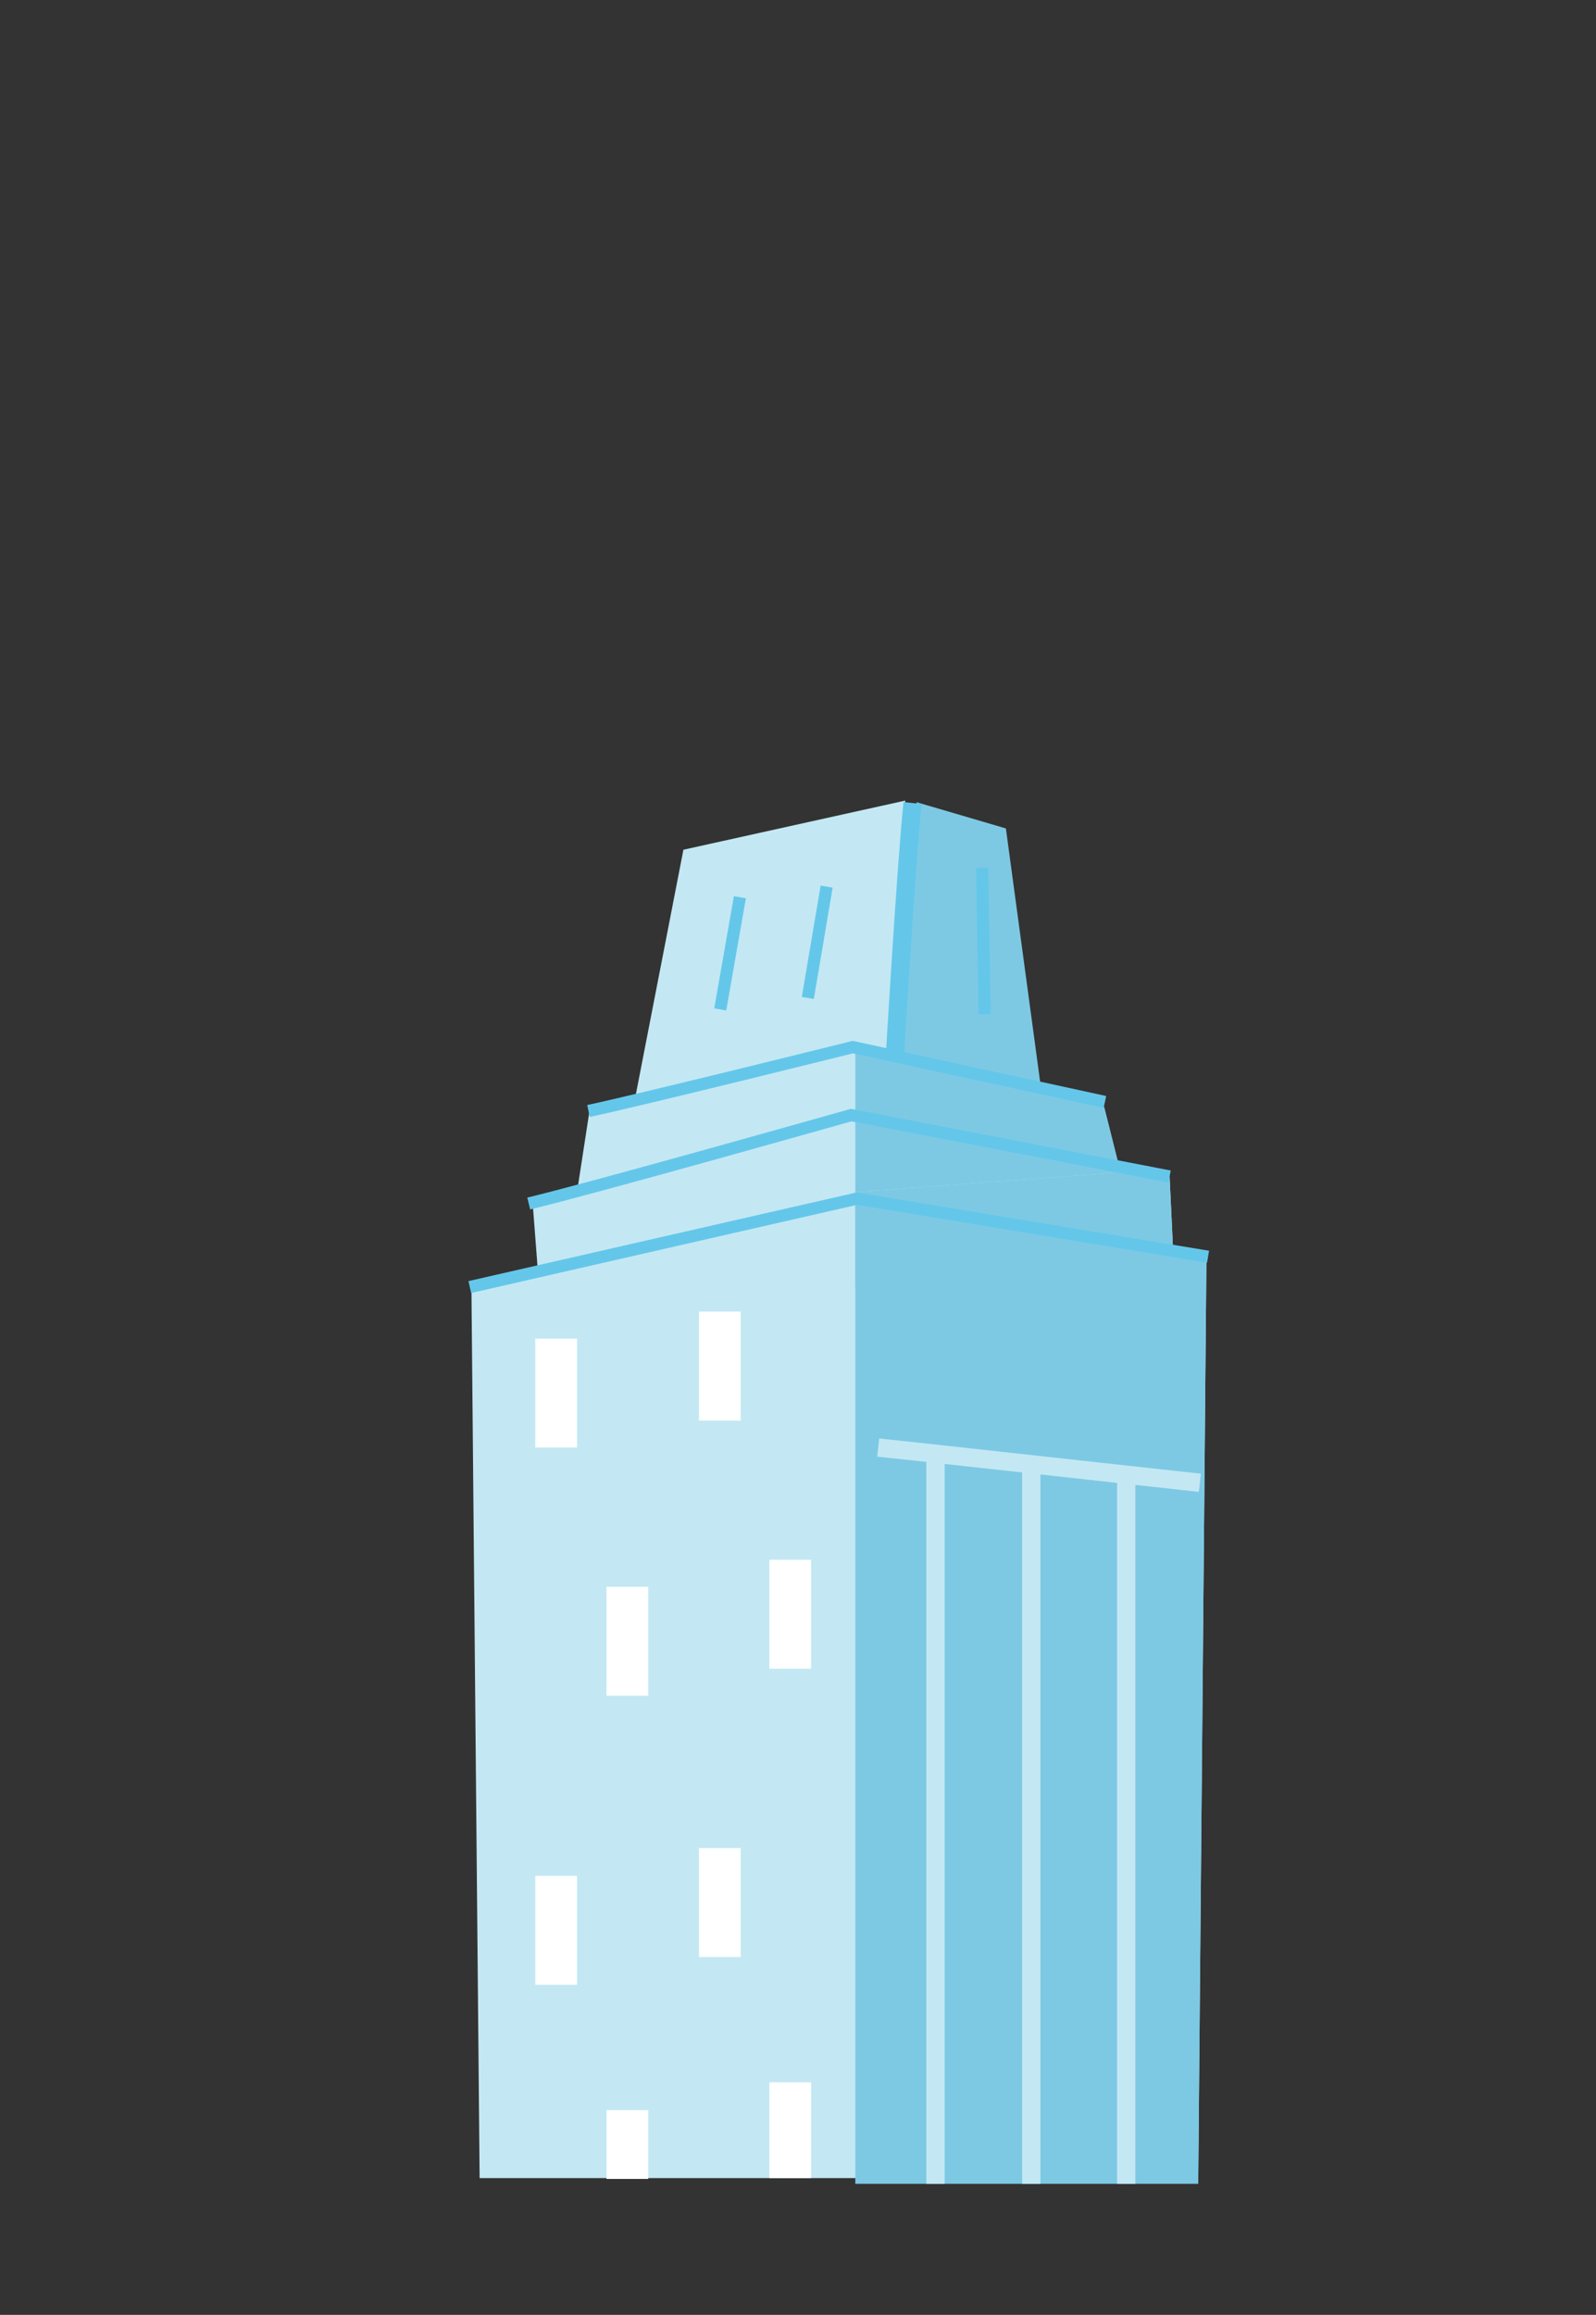 <svg version="1.1" xmlns="http://www.w3.org/2000/svg" xmlns:xlink="http://www.w3.org/1999/xlink" width="195" height="282.656" viewBox="0,0,195,282.656"><rect x="0" y="0" width="195" height="282.656" fill="#333333" stroke="none"/><g transform="translate(-137.5,-93.344)"><g data-paper-data="{&quot;isPaintingLayer&quot;:true}" fill-rule="nonzero" stroke-linecap="butt" stroke-linejoin="miter" stroke-miterlimit="10" stroke-dasharray="" stroke-dashoffset="0" style="mix-blend-mode: normal"><path d="M242.5,240l42.4,7l-1,112.3h-87.8l-1,-108.8l47.4,-10.5" fill="#c3e8f3" stroke="none" stroke-width="1"/><path d="M203.6,253.5l-1,-13l40.4,-10l37.4,6.5l0.5,10.5" fill="#c3e8f3" stroke="none" stroke-width="1"/><path d="M207.6,241.5l2,-13l32.9,-7l29.9,7l2,8" fill="#c3e8f3" stroke="none" stroke-width="1"/><path d="M247.5,227l2,-35.7l10.9,3.2l4.6,34" fill="#7dc9e4" stroke="none" stroke-width="1"/><path d="M214.6,230l6.4,-32.9l27.1,-6l-0.6,33.4" fill="#c3e8f3" stroke="none" stroke-width="1"/><path d="M246.8,223c0,0 1.4,-24 2.2,-31.6" fill="none" stroke="#64c7ea" stroke-width="2.233"/><path d="M242,240.1l0.5,-0.1l42.4,7l-1,113h-41.9v-119.9" fill="#7dc9e4" stroke="none" stroke-width="1"/><g fill="#7dc9e4" stroke="none" stroke-width="1"><path d="M280.4,237l0.5,10.5l-38.9,3v-11.6l32.4,-2.4l-0.1,-0.5l6.1,1"/><path d="M274.3,236l0.1,0.5l-32.4,2.4v-17.2l0.5,-0.2l29.9,7l1.9,7.5"/></g><path d="M194.9,250.5l47.3,-10.8l42.9,7.1" fill="none" stroke="#64c7ea" stroke-width="1.489"/><path d="M202.1,240.3c8.3,-2 39.4,-10.8 39.4,-10.8l38.9,7.5" fill="none" stroke="#64c7ea" stroke-width="1.489"/><path d="M209.4,229c6.6,-1.4 32.3,-7.8 32.3,-7.8l30.8,6.7" fill="none" stroke="#64c7ea" stroke-width="1.489"/><path d="M227.9,202.9l-2.4,13.7" fill="none" stroke="#64c7ea" stroke-width="1.489"/><path d="M236.2,215.2l2.3,-13.6" fill="none" stroke="#64c7ea" stroke-width="1.489"/><path d="M257.8,217.2l-0.3,-17.9" fill="none" stroke="#64c7ea" stroke-width="1.489"/><path d="M244.8,270.1l4.7,0.5l34.6,3.8" fill="none" stroke="#c3e8f3" stroke-width="2.233"/><path d="M251.8,270.8v89.2" fill="none" stroke="#c3e8f3" stroke-width="2.233"/><path d="M263.5,272.1v87.9" fill="none" stroke="#c3e8f3" stroke-width="2.233"/><path d="M275.1,360v-87.2" fill="none" stroke="#c3e8f3" stroke-width="2.233"/><path d="M202.9,256.8h5.1v13.3h-5.1z" fill="#ffffff" stroke="none" stroke-width="1"/><path d="M222.9,253.5h5.1v13.3h-5.1z" fill="#ffffff" stroke="none" stroke-width="1"/><path d="M202.9,322.4h5.1v13.3h-5.1z" fill="#ffffff" stroke="none" stroke-width="1"/><path d="M222.9,319h5.1v13.3h-5.1z" fill="#ffffff" stroke="none" stroke-width="1"/><path d="M211.6,287.1h5.1v13.3h-5.1z" fill="#ffffff" stroke="none" stroke-width="1"/><path d="M231.5,283.8h5.1v13.3h-5.1z" fill="#ffffff" stroke="none" stroke-width="1"/><path d="M211.6,351h5.1v8.4h-5.1z" fill="#ffffff" stroke="none" stroke-width="1"/><path d="M231.5,347.6h5.1v11.7h-5.1z" fill="#ffffff" stroke="none" stroke-width="1"/><path d="M163.03,360.116v-266.772h143.311v266.772z" fill="none" stroke="none" stroke-width="0"/><path d="M137.5,376v-230h195v230z" fill="none" stroke="none" stroke-width="0"/></g></g></svg>